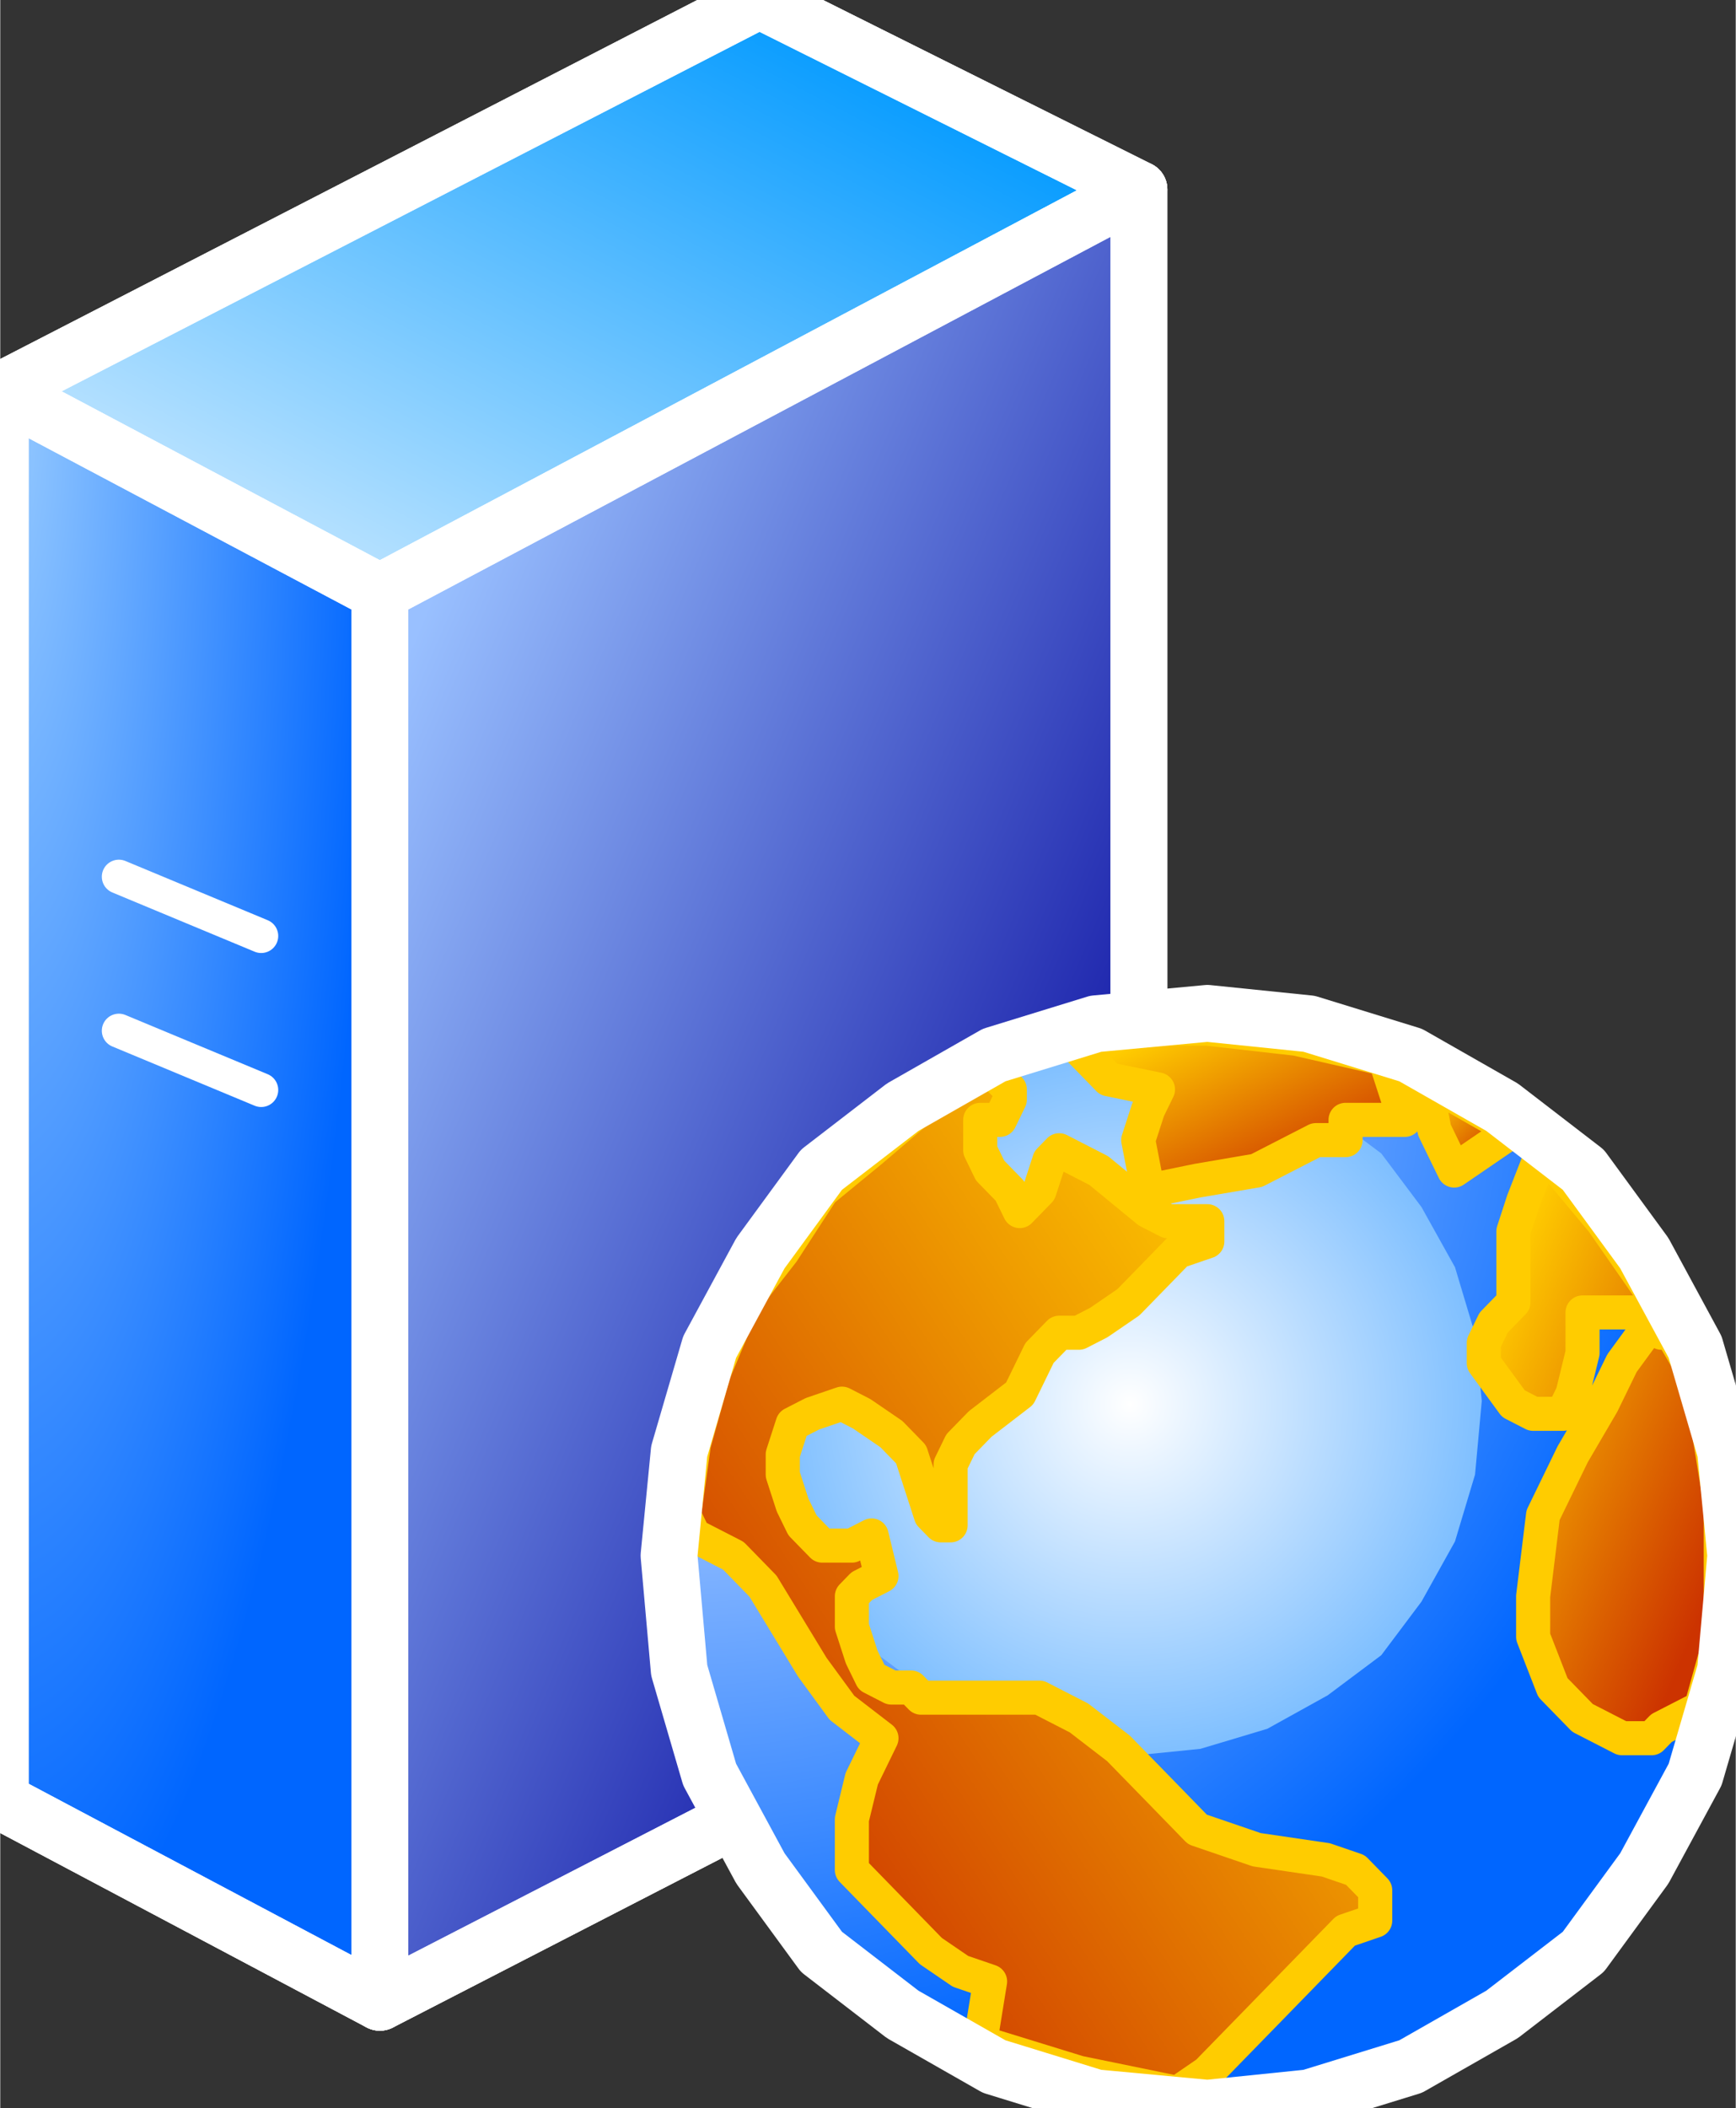 <svg xmlns="http://www.w3.org/2000/svg" xmlns:xlink="http://www.w3.org/1999/xlink" version="1.1" width="0.509" height="0.618" viewBox="0 0 36.655 44.518">
  <rect x="0" y="0" width="36.655" height="44.518" fill="#333333" stroke="none"/>
  <title><![CDATA[Web server]]></title>
  <g transform=" scale(1) ">
    <g xmlns="http://www.w3.org/2000/svg" id="Layer1014">
      <path d="  M0,8.256 L16.033,0 L24.05,4.003 L24.05,34.024 L8.017,42.28 L0,38.027 L0,8.256 Z" style="stroke-width: 1.2; stroke-linecap: round; stroke-linejoin: round; fill-rule: evenodd; fill: #ffffff; "/>
      <path d="  M0,8.256 L16.033,0 L24.05,4.003 L24.05,34.024 L8.017,42.28 L0,38.027 L0,8.256 Z" style="stroke-width: 1.2; stroke: #ffffff; stroke-dasharray: none; stroke-linecap: round; stroke-linejoin: round; fill: none; "/>
    </g>
    <g xmlns="http://www.w3.org/2000/svg" xmlns:xlink="http://www.w3.org/1999/xlink" id="Layer1015">
      <defs>
        <linearGradient id="grad27">
          <stop offset="0%" stop-color="#c0e5ff" stop-opacity="1"/>
          <stop offset="100%" stop-color="#0099ff" stop-opacity="1"/>
        </linearGradient>
        <linearGradient xlink:href="#grad27" id="grad28" x1="0" y1="0" x2="0" y2="1" gradientTransform="rotate(225 .5 .5)" gradientUnits="objectBoundingBox">
  </linearGradient>
      </defs>
      <path d="  M16.033,0 L24.05,4.003 L8.017,12.509 L0,8.256 L16.033,0 Z" style="stroke-width: 1.2; stroke-linecap: round; stroke-linejoin: round; fill-rule: evenodd; fill: url(#grad28); "/>
      <path d="  M16.033,0 L24.05,4.003 L8.017,12.509 L0,8.256 L16.033,0 Z" style="stroke-width: 1.2; stroke: #ffffff; stroke-dasharray: none; stroke-linecap: round; stroke-linejoin: round; fill: none; "/>
    </g>
    <g xmlns="http://www.w3.org/2000/svg" xmlns:xlink="http://www.w3.org/1999/xlink" id="Layer1016">
      <defs>
        <linearGradient id="grad29">
          <stop offset="0%" stop-color="#000099" stop-opacity="1"/>
          <stop offset="100%" stop-color="#99c0ff" stop-opacity="1"/>
        </linearGradient>
        <linearGradient xlink:href="#grad29" id="grad30" x1="0" y1="0" x2="0" y2="1" gradientTransform="rotate(135 .5 .5)" gradientUnits="objectBoundingBox">
  </linearGradient>
      </defs>
      <path d="  M8.017,12.509 L8.017,42.28 L24.05,34.024 L24.05,4.003 L8.017,12.509 Z" style="stroke-width: 1.2; stroke-linecap: round; stroke-linejoin: round; fill-rule: evenodd; fill: url(#grad30); "/>
      <path d="  M8.017,12.509 L8.017,42.28 L24.05,34.024 L24.05,4.003 L8.017,12.509 Z" style="stroke-width: 1.2; stroke: #ffffff; stroke-dasharray: none; stroke-linecap: round; stroke-linejoin: round; fill: none; "/>
    </g>
    <g xmlns="http://www.w3.org/2000/svg" id="Layer1017">
      <defs>
        <radialGradient id="grad31" cx="0%" cy="0%" r="100%">
          <stop offset="0%" stop-color="#99ccff" stop-opacity="1"/>
          <stop offset="100%" stop-color="#0066ff" stop-opacity="1"/>
        </radialGradient>
      </defs>
      <path d="  M8.017,12.509 L8.017,42.28 L0,38.027 L0,8.256 L8.017,12.509 Z" style="stroke-width: 1.2; stroke-linecap: round; stroke-linejoin: round; fill-rule: evenodd; fill: url(#grad31); "/>
      <path d="  M8.017,12.509 L8.017,42.28 L0,38.027 L0,8.256 L8.017,12.509 Z" style="stroke-width: 1.2; stroke: #ffffff; stroke-dasharray: none; stroke-linecap: round; stroke-linejoin: round; fill: none; "/>
    </g>
    <path xmlns="http://www.w3.org/2000/svg" d="  M0,8.256 L8.017,12.509" style="stroke-width: 1.2; stroke: #ffffff; stroke-dasharray: none; stroke-linecap: round; stroke-linejoin: round; fill: none; "/>
    <path xmlns="http://www.w3.org/2000/svg" d="  M8.017,12.509 L24.05,4.003" style="stroke-width: 1.2; stroke: #ffffff; stroke-dasharray: none; stroke-linecap: round; stroke-linejoin: round; fill: none; "/>
    <path xmlns="http://www.w3.org/2000/svg" d="  M2.505,21.765 L5.511,23.016" style="stroke-width: 0.72; stroke: #ffffff; stroke-dasharray: none; stroke-linecap: round; stroke-linejoin: round; fill: none; "/>
    <path xmlns="http://www.w3.org/2000/svg" d="  M2.505,18.513 L5.511,19.764" style="stroke-width: 0.72; stroke: #ffffff; stroke-dasharray: none; stroke-linecap: round; stroke-linejoin: round; fill: none; "/>
    <path xmlns="http://www.w3.org/2000/svg" d="  M16.033,0 L24.05,4.003 L24.05,34.024 L8.017,42.28 L0,38.027 L0,8.256 L16.033,0 Z" style="stroke-width: 1.2; stroke: #ffffff; stroke-dasharray: none; stroke-linecap: round; stroke-linejoin: round; fill: none; "/>
    <path xmlns="http://www.w3.org/2000/svg" d="  M8.017,42.28 L8.017,12.509" style="stroke-width: 1.2; stroke: #ffffff; stroke-dasharray: none; stroke-linecap: round; stroke-linejoin: round; fill: none; "/>
    <defs xmlns="http://www.w3.org/2000/svg">
      <radialGradient id="grad32" cx="0%" cy="0%" r="100%">
        <stop offset="0%" stop-color="#ffffff" stop-opacity="1"/>
        <stop offset="100%" stop-color="#0066ff" stop-opacity="1"/>
      </radialGradient>
    </defs>
    <path xmlns="http://www.w3.org/2000/svg" d="  M36.339,32.851 L36.13,35.206 L35.504,37.346 L34.462,39.273 L33.21,40.985 L31.542,42.27 L29.665,43.34 L27.58,43.982 L25.494,44.196 L23.2,43.982 L21.115,43.34 L19.238,42.27 L17.57,40.985 L16.318,39.273 L15.276,37.346 L14.65,35.206 L14.441,32.851 L14.65,30.71 L15.276,28.57 L16.318,26.643 L17.57,24.931 L19.238,23.647 L21.115,22.576 L23.2,21.934 L25.494,21.72 L27.58,21.934 L29.665,22.576 L31.542,23.647 L33.21,24.931 L34.462,26.643 L35.504,28.57 L36.13,30.71 L36.339,32.851 Z" style="fill-rule: evenodd; fill: url(#grad32); "/>
    <defs xmlns="http://www.w3.org/2000/svg">
      <radialGradient id="grad33" cx="50%" cy="50%" r="100%">
        <stop offset="0%" stop-color="#ffffff" stop-opacity="1"/>
        <stop offset="100%" stop-color="#0080ff" stop-opacity="1"/>
      </radialGradient>
    </defs>
    <path xmlns="http://www.w3.org/2000/svg" d="  M31.291,29.583 L31.149,31.137 L30.725,32.55 L30.017,33.821 L29.168,34.952 L28.036,35.799 L26.762,36.505 L25.348,36.929 L23.932,37.071 L22.376,36.929 L20.961,36.505 L19.687,35.799 L18.555,34.952 L17.706,33.821 L16.999,32.55 L16.574,31.137 L16.433,29.583 L16.574,28.171 L16.999,26.758 L17.706,25.487 L18.555,24.356 L19.687,23.509 L20.961,22.802 L22.376,22.379 L23.932,22.237 L25.348,22.379 L26.762,22.802 L28.036,23.509 L29.168,24.356 L30.017,25.487 L30.725,26.758 L31.149,28.171 L31.291,29.583 Z" style="fill-rule: evenodd; fill: url(#grad33); "/>
    <g xmlns="http://www.w3.org/2000/svg" xmlns:xlink="http://www.w3.org/1999/xlink" id="Layer1018">
      <defs>
        <linearGradient id="grad34">
          <stop offset="0%" stop-color="#ffcc00" stop-opacity="1"/>
          <stop offset="100%" stop-color="#cc3300" stop-opacity="1"/>
        </linearGradient>
        <linearGradient xlink:href="#grad34" id="grad35" x1="0" y1="0" x2="0" y2="1" gradientTransform="rotate(45 .5 .5)" gradientUnits="objectBoundingBox">
  </linearGradient>
      </defs>
      <path d="  M20.698,23.647 L21.115,23.647 L21.323,23.218 L21.323,23.005 L20.906,22.576 L19.655,23.218 L18.404,24.289 L17.361,25.145 L16.527,26.429 L15.693,27.5 L15.067,28.998 L14.65,30.496 L14.441,31.995 L14.65,32.423 L15.067,32.637 L15.484,32.851 L16.11,33.493 L17.152,35.206 L17.778,36.062 L18.612,36.704 L18.195,37.56 L17.987,38.416 L17.987,39.487 L18.195,39.701 L18.612,40.129 L19.655,41.199 L20.281,41.627 L20.906,41.841 L20.698,43.126 L22.783,43.768 L24.869,44.196 L25.494,43.768 L26.954,42.27 L28.414,40.771 L29.04,40.557 L29.04,40.343 L29.04,39.915 L28.831,39.701 L28.622,39.487 L27.997,39.273 L26.537,39.059 L25.286,38.631 L24.452,37.774 L23.617,36.918 L22.783,36.276 L21.949,35.848 L21.323,35.848 L20.698,35.848 L19.447,35.848 L19.238,35.634 L19.029,35.634 L18.821,35.634 L18.404,35.42 L18.195,34.992 L17.987,34.349 L17.987,33.707 L18.195,33.493 L18.612,33.279 L18.404,32.423 L17.987,32.637 L17.361,32.637 L16.944,32.209 L16.735,31.781 L16.527,31.139 L16.527,30.71 L16.735,30.068 L17.152,29.854 L17.778,29.64 L18.195,29.854 L18.821,30.282 L19.238,30.71 L19.655,31.995 L19.864,32.209 L20.072,32.209 L20.072,30.925 L20.281,30.496 L20.698,30.068 L21.532,29.426 L21.741,28.998 L21.949,28.57 L22.366,28.142 L22.783,28.142 L23.2,27.928 L23.826,27.5 L24.452,26.858 L24.869,26.429 L25.494,26.215 L25.494,25.787 L24.66,25.787 L24.243,25.573 L23.2,24.717 L22.366,24.289 L22.158,24.503 L21.949,25.145 L21.532,25.573 L21.323,25.145 L20.906,24.717 L20.698,24.289 L20.698,23.647 Z" style="stroke-width: 0.72; stroke-linecap: round; stroke-linejoin: round; fill-rule: evenodd; fill: url(#grad35); "/>
      <path d="  M20.698,23.647 L21.115,23.647 L21.323,23.218 L21.323,23.005 L20.906,22.576 L19.655,23.218 L18.404,24.289 L17.361,25.145 L16.527,26.429 L15.693,27.5 L15.067,28.998 L14.65,30.496 L14.441,31.995 L14.65,32.423 L15.067,32.637 L15.484,32.851 L16.11,33.493 L17.152,35.206 L17.778,36.062 L18.612,36.704 L18.195,37.56 L17.987,38.416 L17.987,39.487 L18.195,39.701 L18.612,40.129 L19.655,41.199 L20.281,41.627 L20.906,41.841 L20.698,43.126 L22.783,43.768 L24.869,44.196 L25.494,43.768 L26.954,42.27 L28.414,40.771 L29.04,40.557 L29.04,40.343 L29.04,39.915 L28.831,39.701 L28.622,39.487 L27.997,39.273 L26.537,39.059 L25.286,38.631 L24.452,37.774 L23.617,36.918 L22.783,36.276 L21.949,35.848 L21.323,35.848 L20.698,35.848 L19.447,35.848 L19.238,35.634 L19.029,35.634 L18.821,35.634 L18.404,35.42 L18.195,34.992 L17.987,34.349 L17.987,33.707 L18.195,33.493 L18.612,33.279 L18.404,32.423 L17.987,32.637 L17.361,32.637 L16.944,32.209 L16.735,31.781 L16.527,31.139 L16.527,30.71 L16.735,30.068 L17.152,29.854 L17.778,29.64 L18.195,29.854 L18.821,30.282 L19.238,30.71 L19.655,31.995 L19.864,32.209 L20.072,32.209 L20.072,30.925 L20.281,30.496 L20.698,30.068 L21.532,29.426 L21.741,28.998 L21.949,28.57 L22.366,28.142 L22.783,28.142 L23.2,27.928 L23.826,27.5 L24.452,26.858 L24.869,26.429 L25.494,26.215 L25.494,25.787 L24.66,25.787 L24.243,25.573 L23.2,24.717 L22.366,24.289 L22.158,24.503 L21.949,25.145 L21.532,25.573 L21.323,25.145 L20.906,24.717 L20.698,24.289 L20.698,23.647 Z" style="stroke-width: 0.72; stroke: #ffcc00; stroke-dasharray: none; stroke-linecap: round; stroke-linejoin: round; fill: none; "/>
    </g>
    <g xmlns="http://www.w3.org/2000/svg" xmlns:xlink="http://www.w3.org/1999/xlink" id="Layer1019">
      <defs>
        <linearGradient id="grad36">
          <stop offset="0%" stop-color="#ffcc00" stop-opacity="1"/>
          <stop offset="100%" stop-color="#cc3300" stop-opacity="1"/>
        </linearGradient>
        <linearGradient xlink:href="#grad36" id="grad37" x1="0" y1="0" x2="0" y2="1" gradientTransform="rotate(315 .5 .5)" gradientUnits="objectBoundingBox">
  </linearGradient>
      </defs>
      <path d="  M35.296,28.142 L35.087,28.142 L34.879,27.928 L34.253,28.784 L33.836,29.64 L33.21,30.71 L32.585,31.995 L32.376,33.707 L32.376,34.563 L32.793,35.634 L33.419,36.276 L34.253,36.704 L34.879,36.704 L35.087,36.49 L35.504,36.276 L35.921,36.062 L36.339,34.563 L36.339,32.851 L36.339,31.781 L36.13,30.496 L35.921,29.212 L35.296,28.142 Z M32.585,24.289 L32.168,25.359 L31.959,26.001 L31.959,26.429 L31.959,26.858 L31.959,27.072 L31.959,27.5 L31.542,27.928 L31.334,28.356 L31.334,28.784 L31.959,29.64 L32.376,29.854 L32.585,29.854 L33.002,29.854 L33.21,29.426 L33.419,28.57 L33.419,27.928 L33.419,27.714 L34.253,27.714 L34.462,27.714 L34.879,27.928 L34.879,27.286 L33.836,25.787 L32.585,24.289 Z" style="stroke-width: 0.72; stroke-linecap: round; stroke-linejoin: round; fill-rule: evenodd; fill: url(#grad37); "/>
      <path d="  M35.296,28.142 L35.087,28.142 L34.879,27.928 L34.253,28.784 L33.836,29.64 L33.21,30.71 L32.585,31.995 L32.376,33.707 L32.376,34.563 L32.793,35.634 L33.419,36.276 L34.253,36.704 L34.879,36.704 L35.087,36.49 L35.504,36.276 L35.921,36.062 L36.339,34.563 L36.339,32.851 L36.339,31.781 L36.13,30.496 L35.921,29.212 L35.296,28.142 Z M32.585,24.289 L32.168,25.359 L31.959,26.001 L31.959,26.429 L31.959,26.858 L31.959,27.072 L31.959,27.5 L31.542,27.928 L31.334,28.356 L31.334,28.784 L31.959,29.64 L32.376,29.854 L32.585,29.854 L33.002,29.854 L33.21,29.426 L33.419,28.57 L33.419,27.928 L33.419,27.714 L34.253,27.714 L34.462,27.714 L34.879,27.928 L34.879,27.286 L33.836,25.787 L32.585,24.289 Z" style="stroke-width: 0.72; stroke: #ffcc00; stroke-dasharray: none; stroke-linecap: round; stroke-linejoin: round; fill: none; "/>
    </g>
    <g xmlns="http://www.w3.org/2000/svg" xmlns:xlink="http://www.w3.org/1999/xlink" id="Layer1020">
      <defs>
        <linearGradient id="grad38">
          <stop offset="0%" stop-color="#ffcc00" stop-opacity="1"/>
          <stop offset="100%" stop-color="#cc3300" stop-opacity="1"/>
        </linearGradient>
        <linearGradient xlink:href="#grad38" id="grad39" x1="0" y1="0" x2="0" y2="1" gradientTransform="rotate(315 .5 .5)" gradientUnits="objectBoundingBox">
  </linearGradient>
      </defs>
      <path d="  M30.082,22.79 L30.291,23.861 L30.499,24.289 L30.708,24.717 L31.959,23.861 L30.082,22.79 Z" style="stroke-width: 0.72; stroke-linecap: round; stroke-linejoin: round; fill-rule: evenodd; fill: url(#grad39); "/>
      <path d="  M30.082,22.79 L30.291,23.861 L30.499,24.289 L30.708,24.717 L31.959,23.861 L30.082,22.79 Z" style="stroke-width: 0.72; stroke: #ffcc00; stroke-dasharray: none; stroke-linecap: round; stroke-linejoin: round; fill: none; "/>
    </g>
    <g xmlns="http://www.w3.org/2000/svg" xmlns:xlink="http://www.w3.org/1999/xlink" id="Layer1021">
      <defs>
        <linearGradient id="grad40">
          <stop offset="0%" stop-color="#ffcc00" stop-opacity="1"/>
          <stop offset="100%" stop-color="#cc3300" stop-opacity="1"/>
        </linearGradient>
        <linearGradient xlink:href="#grad40" id="grad41" x1="0" y1="0" x2="0" y2="1" gradientTransform="rotate(315 .5 .5)" gradientUnits="objectBoundingBox">
  </linearGradient>
      </defs>
      <path d="  M25.494,21.72 L24.035,21.72 L22.575,21.934 L22.992,22.362 L23.409,22.79 L24.452,23.005 L24.243,23.433 L24.035,24.075 L24.243,25.145 L25.286,24.931 L26.537,24.717 L27.371,24.289 L27.788,24.075 L28.414,24.075 L28.414,23.647 L29.665,23.647 L29.457,23.005 L29.248,22.362 L27.371,21.934 L25.494,21.72 Z" style="stroke-width: 0.72; stroke-linecap: round; stroke-linejoin: round; fill-rule: evenodd; fill: url(#grad41); "/>
      <path d="  M25.494,21.72 L24.035,21.72 L22.575,21.934 L22.992,22.362 L23.409,22.79 L24.452,23.005 L24.243,23.433 L24.035,24.075 L24.243,25.145 L25.286,24.931 L26.537,24.717 L27.371,24.289 L27.788,24.075 L28.414,24.075 L28.414,23.647 L29.665,23.647 L29.457,23.005 L29.248,22.362 L27.371,21.934 L25.494,21.72 Z" style="stroke-width: 0.72; stroke: #ffcc00; stroke-dasharray: none; stroke-linecap: round; stroke-linejoin: round; fill: none; "/>
    </g>
    <path xmlns="http://www.w3.org/2000/svg" d="  M36.655,32.848 L36.44,35.27 L35.797,37.472 L34.724,39.454 L33.436,41.215 L31.72,42.536 L29.789,43.637 L27.643,44.298 L25.497,44.518 L23.137,44.298 L20.991,43.637 L19.06,42.536 L17.344,41.215 L16.056,39.454 L14.983,37.472 L14.34,35.27 L14.125,32.848 L14.34,30.646 L14.983,28.444 L16.056,26.462 L17.344,24.701 L19.06,23.38 L20.991,22.279 L23.137,21.618 L25.497,21.398 L27.643,21.618 L29.789,22.279 L31.72,23.38 L33.436,24.701 L34.724,26.462 L35.797,28.444 L36.44,30.646 L36.655,32.848 Z" style="stroke-width: 1.2; stroke: #ffffff; stroke-dasharray: none; stroke-linecap: round; stroke-linejoin: round; fill: none; "/>
    <!--converted by libvisio2svg-->
  </g>
</svg>
